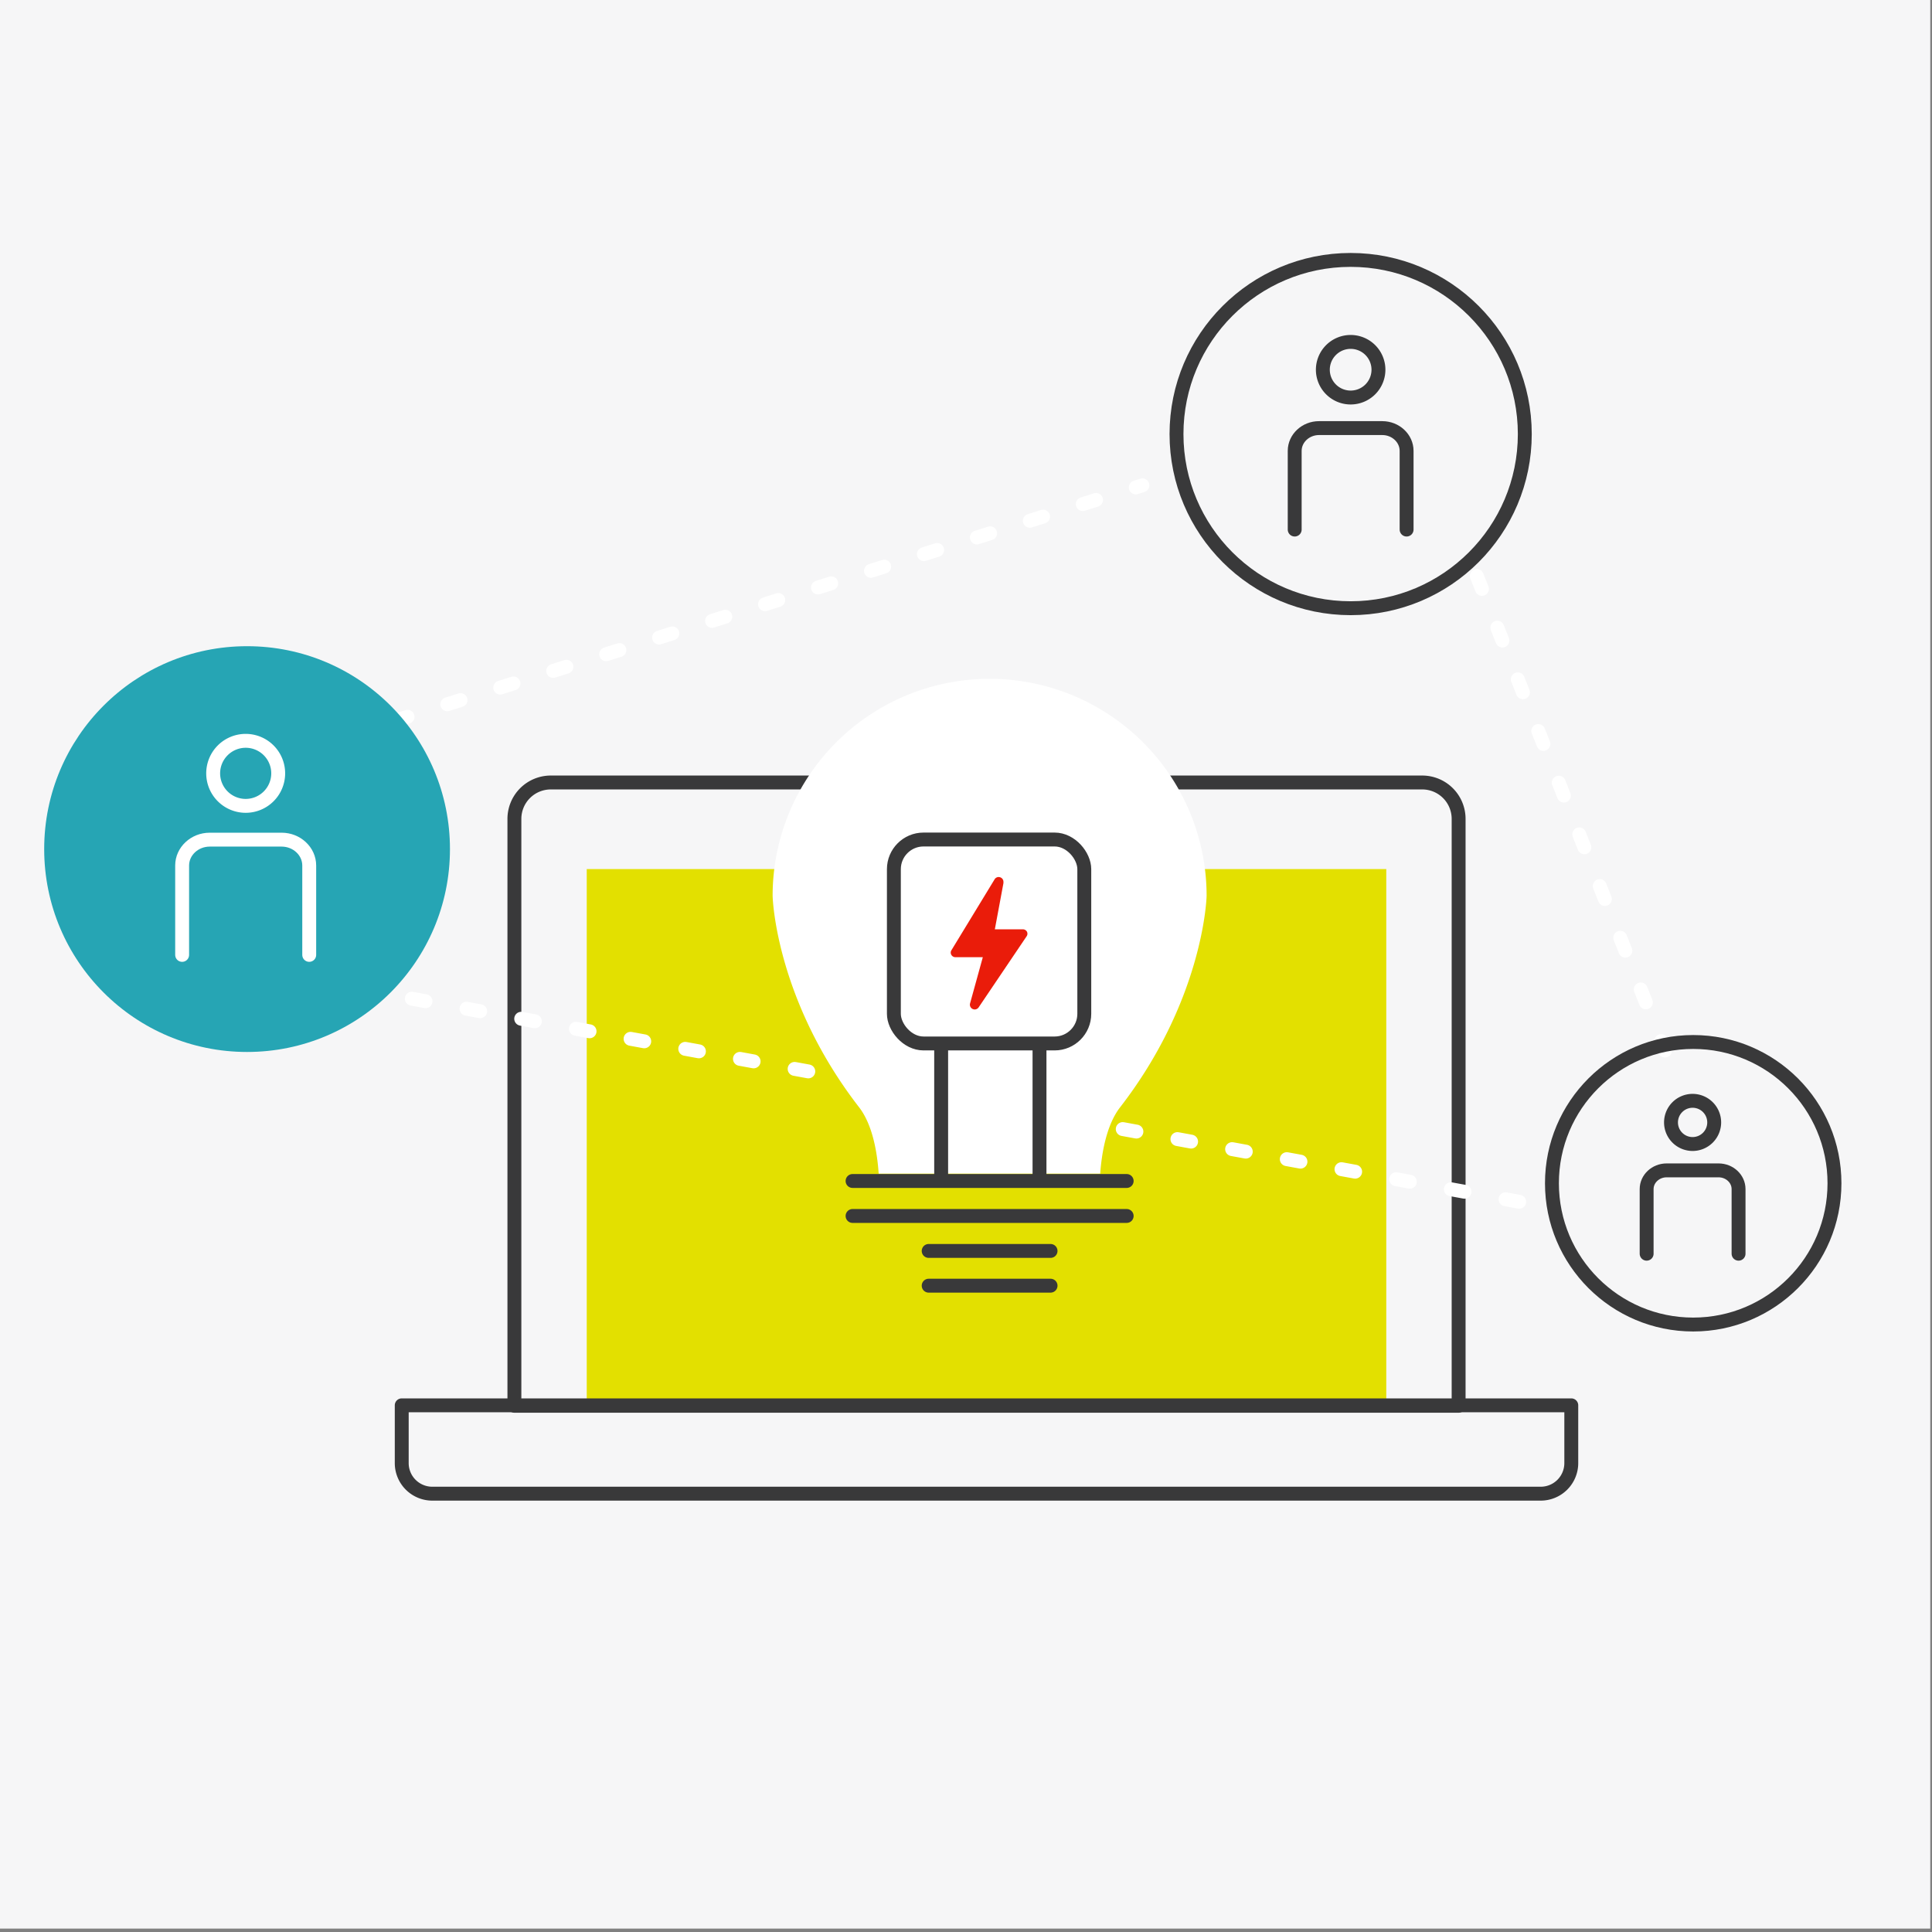 <svg id="Layer_1" data-name="Layer 1" xmlns="http://www.w3.org/2000/svg" viewBox="0 0 1390 1390">
  <rect x="0" y="0" width="1390" height="1390" fill="#808080" stroke="none"/>
  <rect x="-0.25" y="-1.454" width="1389" height="1389" fill="#f6f6f7"/>
  <path d="M396.277,562.971h626.958a26.186,26.186,0,0,1,26.186,26.186V1011.4a0,0,0,0,1,0,0H370.091a0,0,0,0,1,0,0V589.156A26.186,26.186,0,0,1,396.277,562.971Z" fill="none" stroke="#39393a" stroke-linecap="round" stroke-linejoin="round" stroke-width="10"/>
  <rect x="422.139" y="625.258" width="575.233" height="386.137" fill="#e3e000"/>
  <path d="M289.032,1011.081h841.447a0,0,0,0,1,0,0v41.562a22,22,0,0,1-22,22H311.032a22,22,0,0,1-22-22v-41.562a0,0,0,0,1,0,0Z" fill="none" stroke="#39393a" stroke-linecap="round" stroke-linejoin="round" stroke-width="10"/>
  <g>
    <line x1="288.449" y1="517.209" x2="293.218" y2="515.707" fill="none" stroke="#fff" stroke-linecap="round" stroke-linejoin="round" stroke-width="10"/>
    <line x1="321.795" y1="506.706" x2="802.843" y2="355.182" fill="none" stroke-dasharray="9.987 29.961" stroke-linecap="round" stroke-linejoin="round" stroke-width="10" stroke="#fff"/>
    <line x1="817.132" y1="350.681" x2="821.901" y2="349.179" fill="none" stroke="#fff" stroke-linecap="round" stroke-linejoin="round" stroke-width="10"/>
  </g>
  <line x1="1062.51" y1="414.383" x2="1197.871" y2="755.813" fill="none" stroke-dasharray="10 30" stroke-linecap="round" stroke-linejoin="round" stroke-width="10" stroke="#fff"/>
  <line x1="296.295" y1="718.526" x2="1116.833" y2="869" fill="none" stroke-dasharray="10 30" stroke-linecap="round" stroke-linejoin="round" stroke-width="10" stroke="#fff"/>
  <circle cx="177.76" cy="610.882" r="145.968" fill="#26a5b4"/>
  <circle cx="971.74" cy="312.293" r="125.293" fill="none" stroke="#39393a" stroke-linecap="round" stroke-linejoin="round" stroke-width="10"/>
  <circle cx="1218.197" cy="851.314" r="101.636" fill="none" stroke="#39393a" stroke-linecap="round" stroke-linejoin="round" stroke-width="10"/>
  <path d="M931.484,381V324.372c0-9,7.872-16.372,17.494-16.372H994.5c9.622,0,17.494,7.367,17.494,16.372V381" fill="none" stroke="#39393a" stroke-linecap="round" stroke-linejoin="round" stroke-width="10"/>
  <path d="M971.74,251a15,15,0,1,1-15,15,15.017,15.017,0,0,1,15-15m0-10a25,25,0,1,0,25,25,25,25,0,0,0-25-25Z" fill="#39393a"/>
  <path d="M131.042,687V622.687c0-10.227,8.94-18.594,19.867-18.594h51.7c10.927,0,19.867,8.367,19.867,18.594V687" fill="none" stroke="#fff" stroke-linecap="round" stroke-linejoin="round" stroke-width="10"/>
  <path d="M176.76,538a18.393,18.393,0,1,1-18.392,18.393A18.414,18.414,0,0,1,176.76,538m0-10a28.393,28.393,0,1,0,28.393,28.393A28.392,28.392,0,0,0,176.76,528Z" fill="#fff"/>
  <path d="M1184.693,902V855.484c0-7.4,6.467-13.448,14.37-13.448h37.395c7.9,0,14.369,6.052,14.369,13.448V902" fill="none" stroke="#39393a" stroke-linecap="round" stroke-linejoin="round" stroke-width="10"/>
  <path d="M1217.76,797a10.536,10.536,0,1,1-10.535,10.536A10.547,10.547,0,0,1,1217.76,797m0-10a20.536,20.536,0,1,0,20.536,20.536A20.535,20.535,0,0,0,1217.76,787Z" fill="#39393a"/>
  <path d="M632.171,844.385H791.548c1.112-15.072,4.5-34.68,13.988-47.3,58.8-75.732,62.572-147.871,62.572-152.976a156.118,156.118,0,0,0-312.235,0c0,5.105,3.672,77.2,62.547,152.976C627.887,809.705,631.159,829.313,632.171,844.385Z" fill="#fff"/>
  <line x1="613.386" y1="849.675" x2="810.595" y2="849.675" fill="none" stroke="#39393a" stroke-linecap="round" stroke-linejoin="round" stroke-width="10"/>
  <line x1="613.386" y1="874.838" x2="810.595" y2="874.838" fill="none" stroke="#39393a" stroke-linecap="round" stroke-linejoin="round" stroke-width="10"/>
  <line x1="668.147" y1="900" x2="755.834" y2="900" fill="none" stroke="#39393a" stroke-linecap="round" stroke-linejoin="round" stroke-width="10"/>
  <line x1="668.147" y1="925" x2="755.834" y2="925" fill="none" stroke="#39393a" stroke-linecap="round" stroke-linejoin="round" stroke-width="10"/>
  <rect x="643.11" y="604" width="136.993" height="146.731" rx="21.34" stroke-width="10" stroke="#39393a" stroke-linecap="round" stroke-linejoin="round" fill="none"/>
  <line x1="677.128" y1="753.172" x2="677.128" y2="846.664" fill="none" stroke="#39393a" stroke-linecap="round" stroke-linejoin="round" stroke-width="10"/>
  <line x1="747.883" y1="753.172" x2="747.883" y2="846.664" fill="none" stroke="#39393a" stroke-linecap="round" stroke-linejoin="round" stroke-width="10"/>
  <path d="M701.257,726.277a3.512,3.512,0,0,1-1.429-.326,3.435,3.435,0,0,1-1.906-4.037l9.177-33.247H687.492a3.385,3.385,0,0,1-3.009-1.629,3.209,3.209,0,0,1,0-3.335l31.266-51.349a3.375,3.375,0,0,1,.827-.777,3.448,3.448,0,0,1,1.555-.577h.451a3.435,3.435,0,0,1,3.36,3.46v.9l-6.193,33.246h20.058a3.362,3.362,0,0,1,3.034,1.7,3.209,3.209,0,0,1-.226,3.31L704.09,724.772a3.459,3.459,0,0,1-2.833,1.5" fill="#ea1c0a"/>
</svg>
